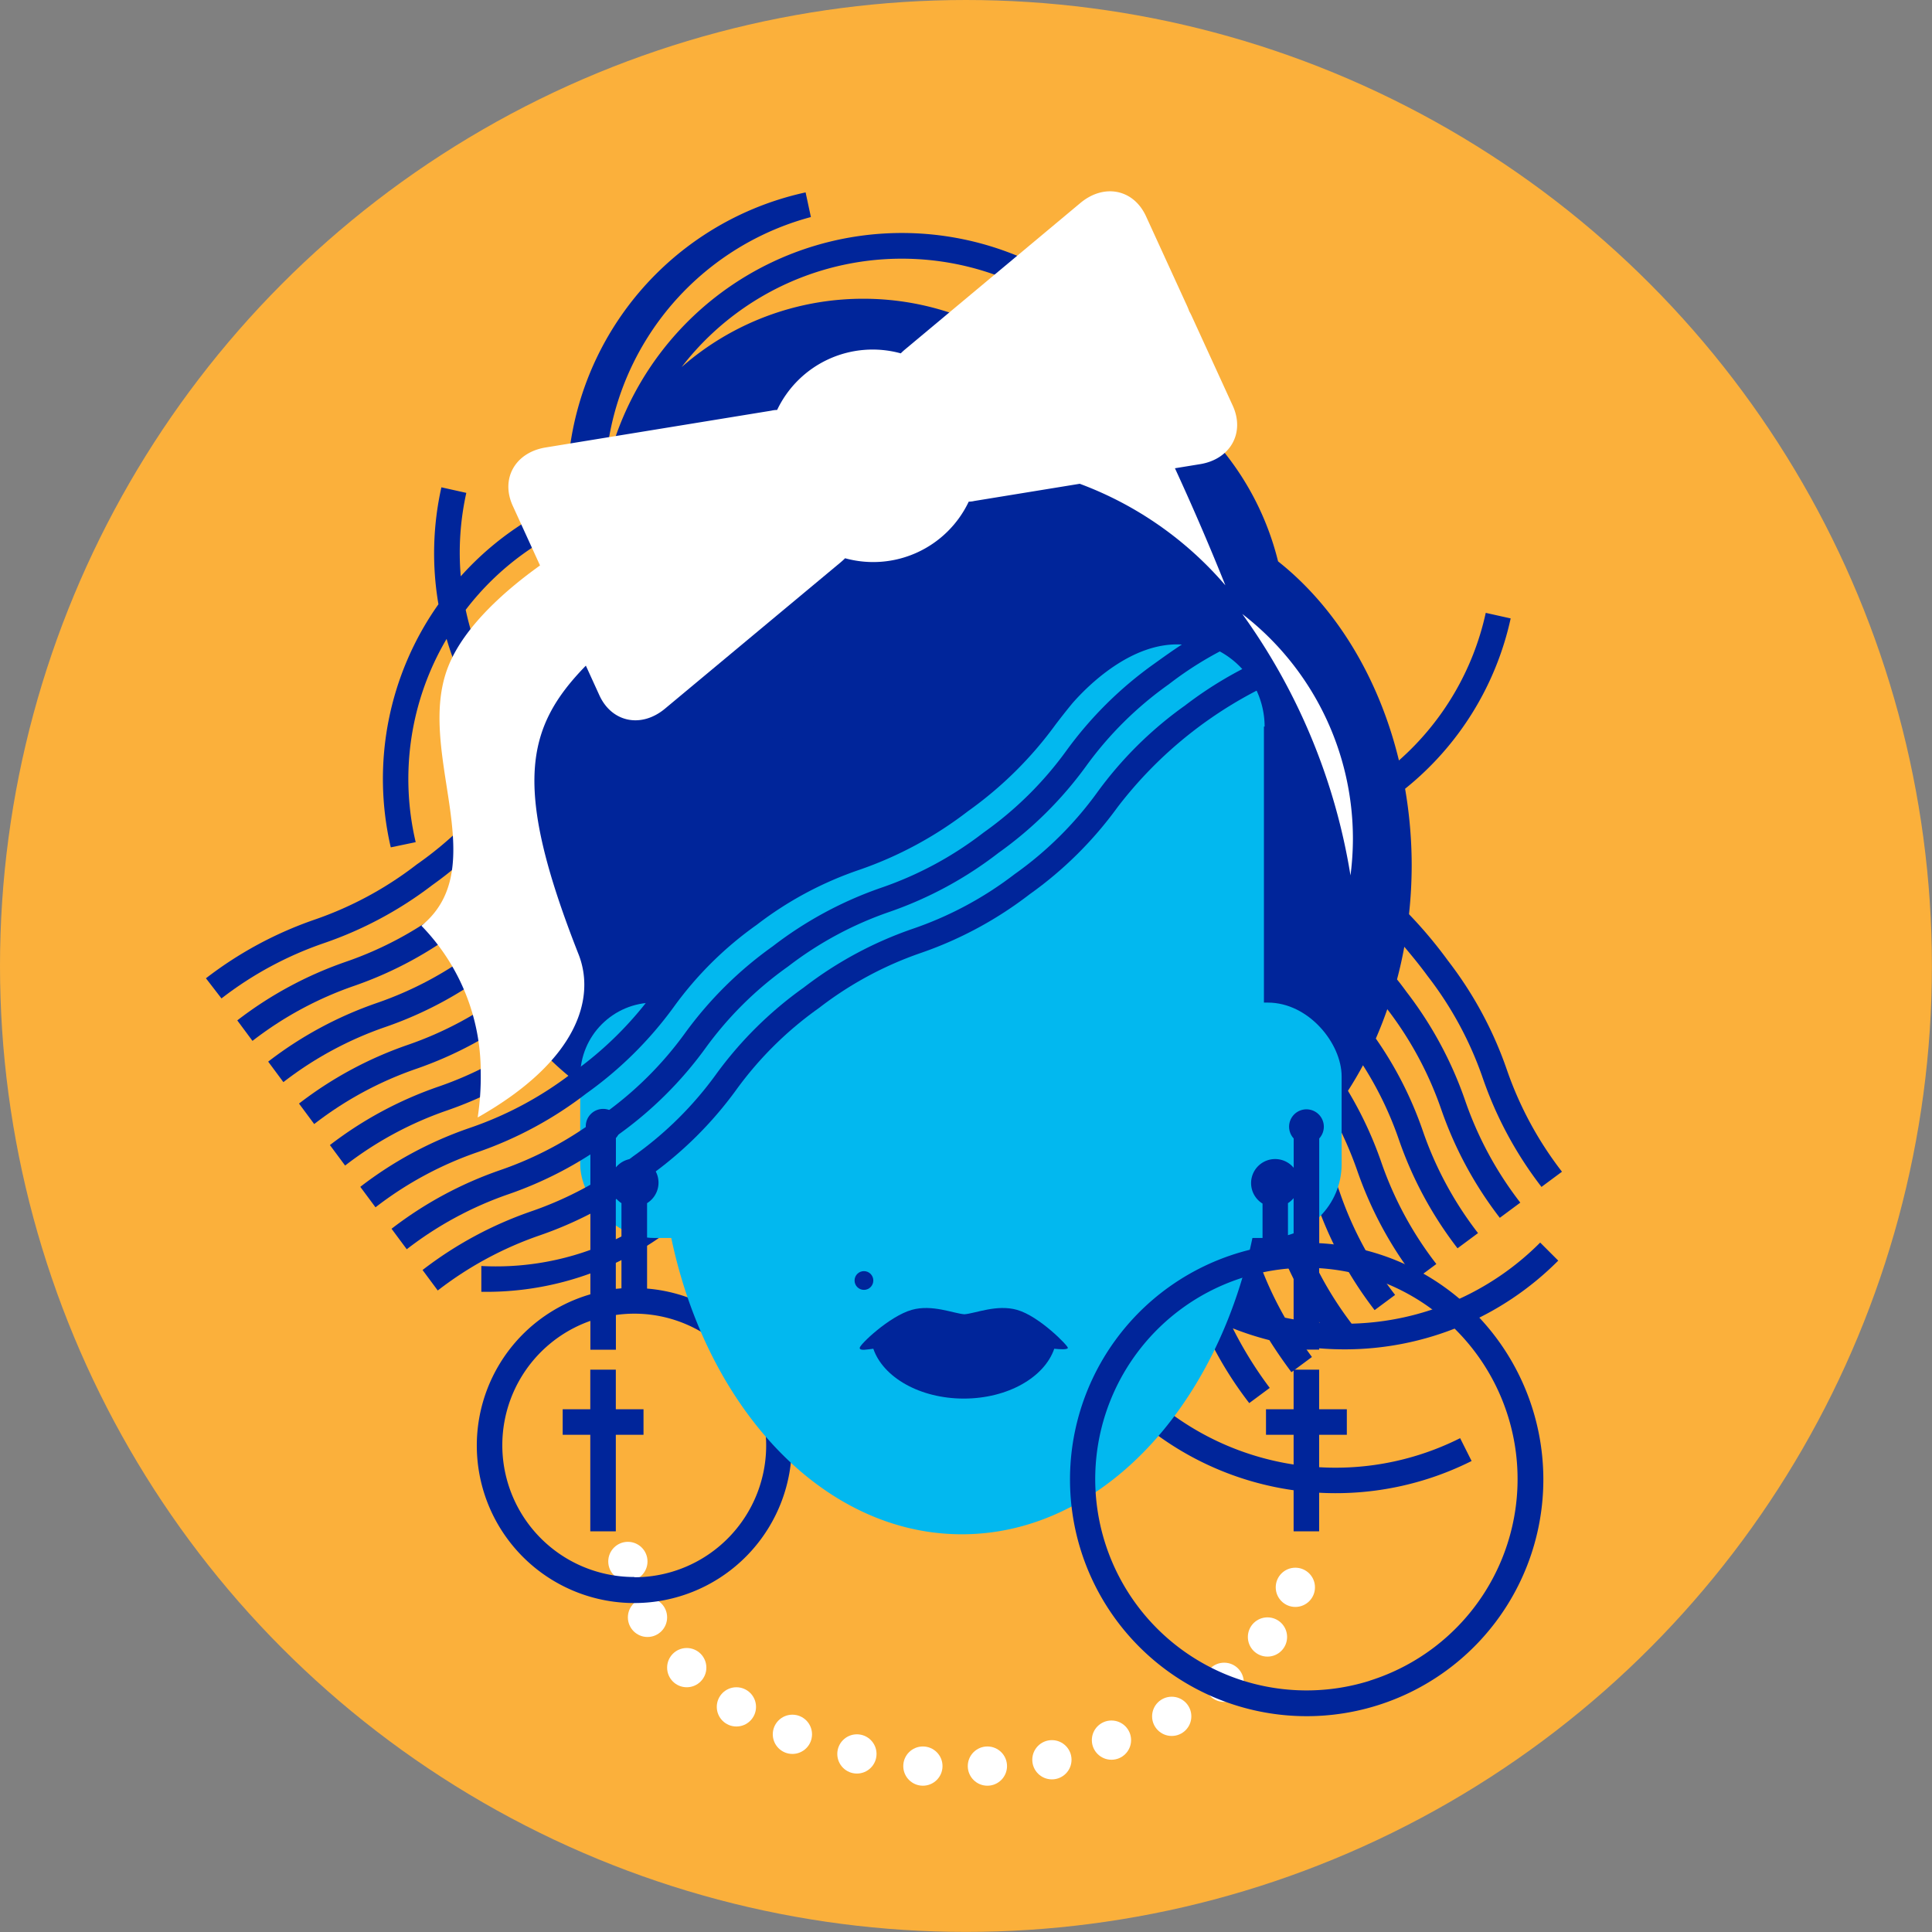 <svg xmlns="http://www.w3.org/2000/svg" viewBox="0 0 222.53 222.53"><rect x="0" y="0" width="222.53" height="222.53" fill="#808080" stroke="none"/><defs><style>.cls-1{fill:#fbb03b;}.cls-2{fill:#00259a;}.cls-3{fill:none;}.cls-4{fill:#fff;}.cls-5{fill:#02b8ef;}</style></defs><title>MADONNA_avatar</title><g id="Layer_2" data-name="Layer 2"><g id="Layer_1-2" data-name="Layer 1"><circle class="cls-1" cx="111.26" cy="111.26" r="111.26"/><polygon class="cls-2" points="143.26 145.41 142.2 141.93 146.03 140.04 148.35 143.18 143.26 145.41"/><path class="cls-2" d="M100.06,91.16a34.9,34.9,0,0,1-7.27-69L93.4,25a32,32,0,0,0,13.33,62.51l.61,2.87A34.92,34.92,0,0,1,100.06,91.16Z"/><path class="cls-2" d="M55.44,148.76v-2.94a32,32,0,1,0,0-63.91V79a34.9,34.9,0,1,1,0,69.79Z"/><path class="cls-3" d="M53.65,70.24a32.1,32.1,0,0,0,4.87,11.41,32.71,32.71,0,0,1,9.58-9.91,31.75,31.75,0,0,1,.23-12.16A31.64,31.64,0,0,0,53.65,70.24Z"/><path class="cls-3" d="M133.18,140.76a26.11,26.11,0,0,1-3,.19c.62.75,1.28,1.48,2,2.18a32.35,32.35,0,0,0,3.95,3.35A36.43,36.43,0,0,0,133.18,140.76Z"/><path class="cls-3" d="M120.75,34.58a32,32,0,0,0-42.24,7.7A31.82,31.82,0,0,1,117.43,40,32.36,32.36,0,0,1,130,43.24,31.89,31.89,0,0,0,120.75,34.58Z"/><path class="cls-3" d="M139.22,139.28a26.78,26.78,0,0,1-2.94.91,44,44,0,0,1,3.65,7.89l.35.92a31.5,31.5,0,0,0,3.84,1.66,52.33,52.33,0,0,1-2.14-5.11A43.55,43.55,0,0,0,139.22,139.28Z"/><path class="cls-3" d="M146.78,142a47.12,47.12,0,0,0-2.27-5.34,29.46,29.46,0,0,1-2.59,1.45,46.92,46.92,0,0,1,2.81,6.41,41.38,41.38,0,0,0,3.32,7.25,32.05,32.05,0,0,0,4,.59A42.9,42.9,0,0,1,146.78,142Z"/><path class="cls-2" d="M179.48,145.2l-2.08-2.08a31.73,31.73,0,0,1-21.72,9.34,40.81,40.81,0,0,1-6.15-11.5,48.2,48.2,0,0,0-2.59-6c.8-.61,1.57-1.28,2.32-2a46.7,46.7,0,0,1,2.32,5.44,44,44,0,0,0,6.75,12.5l2.36-1.75a41,41,0,0,1-6.36-11.78,46.4,46.4,0,0,0-2.92-6.61q1.07-1.18,2-2.47a42.74,42.74,0,0,1,2.92,6.55,44,44,0,0,0,6.75,12.5l2.36-1.75a41,41,0,0,1-6.36-11.78,43.7,43.7,0,0,0-3.82-8.17c.61-.95,1.19-1.93,1.73-2.94a40.15,40.15,0,0,1,4.14,8.58,44,44,0,0,0,6.75,12.5l2.36-1.75a41,41,0,0,1-6.36-11.78,43,43,0,0,0-5.41-10.63q.72-1.65,1.32-3.38A40.8,40.8,0,0,1,166,127.77a44,44,0,0,0,6.75,12.5l2.36-1.75a41,41,0,0,1-6.36-11.78,44,44,0,0,0-6.75-12.5c-.37-.51-.74-1-1.09-1.43q.49-1.84.84-3.76c.84,1,1.73,2.07,2.69,3.38a41,41,0,0,1,6.36,11.78,44,44,0,0,0,6.75,12.5l2.36-1.75a41,41,0,0,1-6.36-11.78,44,44,0,0,0-6.75-12.5,51.52,51.52,0,0,0-4.51-5.38,52.56,52.56,0,0,0,.31-5.61,52,52,0,0,0-.76-8.84A34.63,34.63,0,0,0,174,71.23l-2.87-.64a31.71,31.71,0,0,1-10,17c-2.32-9.6-7.33-17.72-13.92-22.93A32.56,32.56,0,0,0,135.3,46.53,34.91,34.91,0,0,0,69.59,55.2c-.12.33-.23.67-.34,1A34.68,34.68,0,0,0,53.07,66.38a31.84,31.84,0,0,1,.64-9.61l-2.87-.64A34.84,34.84,0,0,0,50.5,69.6a34.81,34.81,0,0,0-5.49,28L47.88,97a31.73,31.73,0,0,1,3.56-23.41,35,35,0,0,0,4,8.88c.46.72.94,1.41,1.45,2.08a32.54,32.54,0,0,0,47.77,41,34.09,34.09,0,0,0,14.33,13,34.89,34.89,0,0,0,50.51,29.73l-1.32-2.63A31.94,31.94,0,0,1,122,139.68a26.3,26.3,0,0,0,4.29,1,34.86,34.86,0,0,0,11.6,10.4,43.4,43.4,0,0,0,6,10.53l2.36-1.75A45,45,0,0,1,142,153a34.43,34.43,0,0,0,4.21,1.36c.71,1.13,1.54,2.35,2.54,3.69l2.36-1.75c-.3-.41-.58-.8-.85-1.18a35.4,35.4,0,0,0,4.57.3A34.67,34.67,0,0,0,179.48,145.2ZM68.09,71.74a32.71,32.71,0,0,0-9.58,9.91,32.1,32.1,0,0,1-4.87-11.41A31.64,31.64,0,0,1,68.32,59.59a31.75,31.75,0,0,0-.23,12.16ZM99.46,34.41a31.71,31.71,0,0,0-20.95,7.87,32,32,0,0,1,51.46,1A32.36,32.36,0,0,0,117.43,40,31.69,31.69,0,0,0,99.46,34.41Zm30.78,106.53a26.11,26.11,0,0,0,3-.19,36.43,36.43,0,0,1,3,5.72,32.35,32.35,0,0,1-3.95-3.35C131.51,142.42,130.85,141.7,130.23,140.95Zm10,8.05-.35-.92a44,44,0,0,0-3.65-7.89,26.78,26.78,0,0,0,2.94-.91,43.55,43.55,0,0,1,2.76,6.27,52.33,52.33,0,0,0,2.14,5.11A31.5,31.5,0,0,1,140.28,149Zm4.46-4.48a46.92,46.92,0,0,0-2.81-6.41,29.46,29.46,0,0,0,2.59-1.45,47.12,47.12,0,0,1,2.27,5.34A42.9,42.9,0,0,0,152,152.36a32.05,32.05,0,0,1-4-.59A41.38,41.38,0,0,1,144.73,144.52Z"/><circle class="cls-4" cx="91.27" cy="199.76" r="2.26"/><circle class="cls-4" cx="98.7" cy="202.02" r="2.26"/><circle class="cls-4" cx="106.3" cy="203.42" r="2.26"/><circle class="cls-4" cx="121.16" cy="202.69" r="2.26"/><circle class="cls-4" cx="113.73" cy="203.42" r="2.26"/><circle class="cls-4" cx="128.02" cy="200.43" r="2.26"/><circle class="cls-4" cx="72.32" cy="179.85" r="2.26"/><circle class="cls-4" cx="74.58" cy="186.29" r="2.26"/><circle class="cls-4" cx="79.1" cy="192.08" r="2.26"/><circle class="cls-4" cx="84.82" cy="196.6" r="2.26"/><circle class="cls-4" cx="134.96" cy="197.69" r="2.26"/><circle class="cls-4" cx="141" cy="193.77" r="2.26"/><circle class="cls-4" cx="145.99" cy="188.55" r="2.26"/><circle class="cls-4" cx="149.2" cy="182.83" r="2.26"/><polygon class="cls-2" points="143.14 152.36 140.13 149.76 141.91 147.31 144.28 148.66 144.28 151.42 143.14 152.36"/><polygon class="cls-2" points="148.52 144.51 148.03 140.76 150.6 138.44 151.46 141.92 151.46 145.41 148.52 144.51"/><rect class="cls-5" x="127.42" y="115.48" width="27.11" height="27.11" rx="8.5" ry="8.5"/><rect class="cls-5" x="66.83" y="115.48" width="27.11" height="27.11" rx="8.5" ry="8.5"/><path class="cls-3" d="M73.06,151.25a15.16,15.16,0,0,0-2.12.17v4H68v-3.32a15.15,15.15,0,1,0,5.06-.89Zm1.06,14H70.93v11.12H68V165.26H64.81v-2.94H68v-4.56h2.94v4.56h3.19Z"/><path class="cls-3" d="M71.59,138.57a2.77,2.77,0,0,1-.65-.58v10.45l.65-.06Z"/><path class="cls-2" d="M74.53,148.39v-9.81a2.77,2.77,0,1,0-3.59-4.12v-3.38a2,2,0,1,0-2.94,0v18a18.14,18.14,0,1,0,6.53-.66ZM70.93,138a2.77,2.77,0,0,0,.65.58v9.81l-.65.06Zm2.12,43.64A15.18,15.18,0,0,1,68,152.14v3.32h2.94v-4a15.18,15.18,0,1,1,2.12,30.21Z"/><polygon class="cls-2" points="70.93 157.76 67.99 157.76 67.99 162.32 64.81 162.32 64.81 165.26 67.99 165.26 67.99 176.38 70.93 176.38 70.93 165.26 74.12 165.26 74.12 162.32 70.93 162.32 70.93 157.76"/><path class="cls-5" d="M145.66,83.69a9.88,9.88,0,0,0-8.83-9.8c-.32,0-.64,0-1,0l-50,0c-.33,0-.65,0-1,0a9.83,9.83,0,0,0-8.83,9.75v46.08c0,26,15.58,47,34.79,47s34.79-21.06,34.79-47V83.69Z"/><path class="cls-3" d="M148.35,143.18l.65-.05V138a2.78,2.78,0,0,1-.65.58Z"/><path class="cls-3" d="M151.95,146.07v9.38H149v-9.38a24.34,24.34,0,1,0,2.94,0Zm3.19,19.18h-3.19v11.12H149V165.26h-3.19v-2.94H149v-4.56h2.94v4.56h3.19Z"/><path class="cls-2" d="M151.95,143.13v-12a2,2,0,1,0-2.94,0v3.38a2.77,2.77,0,1,0-3.59,4.12v5a27.26,27.26,0,1,0,6.53-.44ZM149,138v5.13l-.65.05v-4.6A2.78,2.78,0,0,0,149,138Zm8.77,55.59A24.34,24.34,0,1,1,149,146.07v9.38h2.94v-9.38a24.34,24.34,0,0,1,5.83,47.51Z"/><polygon class="cls-2" points="151.94 157.76 149 157.76 149 162.32 145.82 162.32 145.82 165.26 149 165.26 149 176.38 151.94 176.38 151.94 165.26 155.13 165.26 155.13 162.32 151.94 162.32 151.94 157.76"/><path class="cls-2" d="M62.11,75.86l13.22,39.62s13.32-12.76,20.46-15.64,16.44-9,25.83-18.84c12.86-13.54,1.5-17.77,1.5-17.77L80.39,60.89Z"/><path class="cls-4" d="M146,115.48"/><path class="cls-2" d="M49.8,101.94a44,44,0,0,0,10.1-10,41,41,0,0,1,9.52-9.42A41,41,0,0,1,81.2,76.17a44,44,0,0,0,12.5-6.75,44,44,0,0,0,10.1-10A41,41,0,0,1,113.33,50a40.6,40.6,0,0,1,11.38-6.21l-1.89-2.43a43.26,43.26,0,0,0-11.24,6.27,44,44,0,0,0-10.1,10A41,41,0,0,1,92,67.06a41,41,0,0,1-11.78,6.36,44,44,0,0,0-12.5,6.75,44,44,0,0,0-10.1,10A41,41,0,0,1,48,99.57a41,41,0,0,1-11.78,6.36,44,44,0,0,0-12.5,6.75L25.51,115a41,41,0,0,1,11.78-6.36A44,44,0,0,0,49.8,101.94Z"/><path class="cls-2" d="M53.36,106.74a44,44,0,0,0,10.1-10A41,41,0,0,1,73,87.33,41,41,0,0,1,84.76,81a44,44,0,0,0,12.5-6.75,44,44,0,0,0,10.1-10,41,41,0,0,1,9.52-9.42,40.69,40.69,0,0,1,11.52-6.26l-1.89-2.43a43.26,43.26,0,0,0-11.38,6.33,44,44,0,0,0-10.1,10,41,41,0,0,1-9.52,9.42,41,41,0,0,1-11.78,6.36A44,44,0,0,0,71.23,85a44,44,0,0,0-10.1,10,41,41,0,0,1-9.52,9.42,41,41,0,0,1-11.78,6.36,44,44,0,0,0-12.5,6.75l1.75,2.36a41,41,0,0,1,11.78-6.36A44,44,0,0,0,53.36,106.74Z"/><path class="cls-2" d="M56.91,111.54a44,44,0,0,0,10.1-10,41,41,0,0,1,9.52-9.42,41,41,0,0,1,11.78-6.36A44,44,0,0,0,100.82,79a44,44,0,0,0,10.1-10,41,41,0,0,1,9.52-9.42,40.85,40.85,0,0,1,11.65-6.31l-1.89-2.43a43.3,43.3,0,0,0-11.51,6.38,44,44,0,0,0-10.1,10,41,41,0,0,1-9.52,9.42A41,41,0,0,1,87.29,83a44,44,0,0,0-12.5,6.75,44,44,0,0,0-10.1,10,41,41,0,0,1-9.52,9.42,41,41,0,0,1-11.78,6.36,44,44,0,0,0-12.5,6.75l1.75,2.36a41,41,0,0,1,11.78-6.36A44,44,0,0,0,56.91,111.54Z"/><path class="cls-2" d="M60.47,116.34a44,44,0,0,0,10.1-10,41,41,0,0,1,9.52-9.42,41,41,0,0,1,11.78-6.36,44,44,0,0,0,12.5-6.75,44,44,0,0,0,10.1-10A41,41,0,0,1,124,64.42a41,41,0,0,1,11.78-6.36l-1.89-2.43a43.32,43.32,0,0,0-11.65,6.43,44,44,0,0,0-10.1,10,41,41,0,0,1-9.52,9.42,41,41,0,0,1-11.78,6.36,44,44,0,0,0-12.5,6.75,44,44,0,0,0-10.1,10A41,41,0,0,1,58.72,114a41,41,0,0,1-11.78,6.36,44,44,0,0,0-12.5,6.75l1.75,2.36A41,41,0,0,1,48,123.09,44,44,0,0,0,60.47,116.34Z"/><path class="cls-2" d="M71.14,130.75a44,44,0,0,0,10.1-10,41,41,0,0,1,9.52-9.42A41,41,0,0,1,102.54,105,44,44,0,0,0,115,98.24a44,44,0,0,0,10.1-10,41,41,0,0,1,9.52-9.42,40.5,40.5,0,0,1,9.61-5.52l-1.44-2.59a39.48,39.48,0,0,0-5.93,3c-.26-.6-.71-1.59-1.29-2.75a37.14,37.14,0,0,1,5.83-2.79L140,65.62a39.76,39.76,0,0,0-5.75,2.79c-.49-.88-1-1.75-1.57-2.56a39.56,39.56,0,0,1,5.94-2.71l-1.45-2.6a40.86,40.86,0,0,0-6.36,3,4.18,4.18,0,0,0-1.74-1.13c-2.27-.59-6.39,5.2-9,9.31a47.5,47.5,0,0,0-4.38,5.14,41,41,0,0,1-9.52,9.42A41,41,0,0,1,94.4,92.63a44,44,0,0,0-12.5,6.75,44,44,0,0,0-10.1,10,41,41,0,0,1-9.52,9.42,41,41,0,0,1-11.78,6.36A44,44,0,0,0,38,131.89l1.75,2.36a41,41,0,0,1,11.78-6.36A44,44,0,0,0,64,121.15a44,44,0,0,0,10.1-10,41,41,0,0,1,9.52-9.42,41,41,0,0,1,11.78-6.36,44,44,0,0,0,12.5-6.75,44,44,0,0,0,10.1-10l1.07-1.38L121,79.47c-.61.74-1.16,1.46-1.71,2.18a41,41,0,0,1-9.52,9.42A41,41,0,0,1,98,97.43a44,44,0,0,0-12.5,6.75,44,44,0,0,0-10.1,10,41,41,0,0,1-9.52,9.42A41,41,0,0,1,54,129.95a44,44,0,0,0-12.5,6.75l1.75,2.36a41,41,0,0,1,11.78-6.36,44,44,0,0,0,12.5-6.75,44,44,0,0,0,10.1-10,41,41,0,0,1,9.52-9.42A41,41,0,0,1,99,100.18a44,44,0,0,0,12.5-6.75,44,44,0,0,0,10.1-10c.63-.82,1.25-1.62,1.94-2.45,1.75-2,6.84-7.09,12.59-6.74-1,.64-2,1.36-3.2,2.22a44,44,0,0,0-10.1,10,41,41,0,0,1-9.52,9.42,41,41,0,0,1-11.78,6.36A44,44,0,0,0,89,109a44,44,0,0,0-10.1,10,41,41,0,0,1-9.52,9.42,41,41,0,0,1-11.78,6.36,44,44,0,0,0-12.5,6.75l1.75,2.36a41,41,0,0,1,11.78-6.36A44,44,0,0,0,71.14,130.75Z"/><path class="cls-2" d="M145.68,75.82a44.68,44.68,0,0,0-9.2,5.45,44,44,0,0,0-10.1,10,41,41,0,0,1-9.52,9.42A41,41,0,0,1,105.07,107a44,44,0,0,0-12.5,6.75,44,44,0,0,0-10.1,10,41,41,0,0,1-9.52,9.42,41,41,0,0,1-11.78,6.36,44,44,0,0,0-12.5,6.75l1.75,2.36a41,41,0,0,1,11.78-6.36,44,44,0,0,0,12.5-6.75,44,44,0,0,0,10.1-10,41,41,0,0,1,9.52-9.42,41,41,0,0,1,11.78-6.36A44,44,0,0,0,118.6,103a44,44,0,0,0,10.1-10A47.83,47.83,0,0,1,147.12,78.4Z"/><path class="cls-4" d="M142,46.75l-4.73-10.33a6.27,6.27,0,0,0-.3-.58,6.22,6.22,0,0,0-.24-.6L132,24.91c-1.43-3.12-4.83-3.81-7.56-1.53L104.24,40.25q-.25.21-.49.45a12.18,12.18,0,0,0-14.24,6.52q-.33,0-.66.08l-26,4.24c-3.51.57-5.22,3.6-3.79,6.72l3.14,6.87c-3.69,2.64-8.71,6.9-10.58,11.66-3.86,9.79,5.32,23-3.08,29.84a24.11,24.11,0,0,1,6.83,16.84,31.13,31.13,0,0,1-.35,5.24c11.64-6.58,13.57-13.84,11.62-18.79-7.62-19.35-6.13-26.1.84-33.25l1.56,3.42c1.43,3.12,4.83,3.81,7.56,1.53L96.85,64.75q.25-.21.49-.45a12.18,12.18,0,0,0,14.24-6.52q.33,0,.66-.08l26-4.24C141.71,52.89,143.41,49.87,142,46.75Z"/><path class="cls-4" d="M141.14,67.42a291.19,291.19,0,0,0-12.73-27.5C119.6,23,115.14,52.45,115.14,52.45s2.51.78,6.06,2.24A40.83,40.83,0,0,1,141.14,67.42Z"/><path class="cls-4" d="M155.83,96.63a32.68,32.68,0,0,0-12.74-25.91,70.74,70.74,0,0,1,12.46,30.11A33,33,0,0,0,155.83,96.63Z"/><path class="cls-2" d="M117.14,150.87c-2.34-.66-4.78.41-6.06.51-1.28-.1-3.72-1.17-6.06-.51-2.58.73-6,4-6,4.38s.9.17,1.57.1c1.13,3.29,5.36,5.74,10.42,5.74h0c5.06,0,9.29-2.45,10.42-5.74.67.07,1.53.12,1.57-.1S119.72,151.6,117.14,150.87Z"/><circle class="cls-2" cx="99.51" cy="147.49" r="1.08"/></g></g></svg>